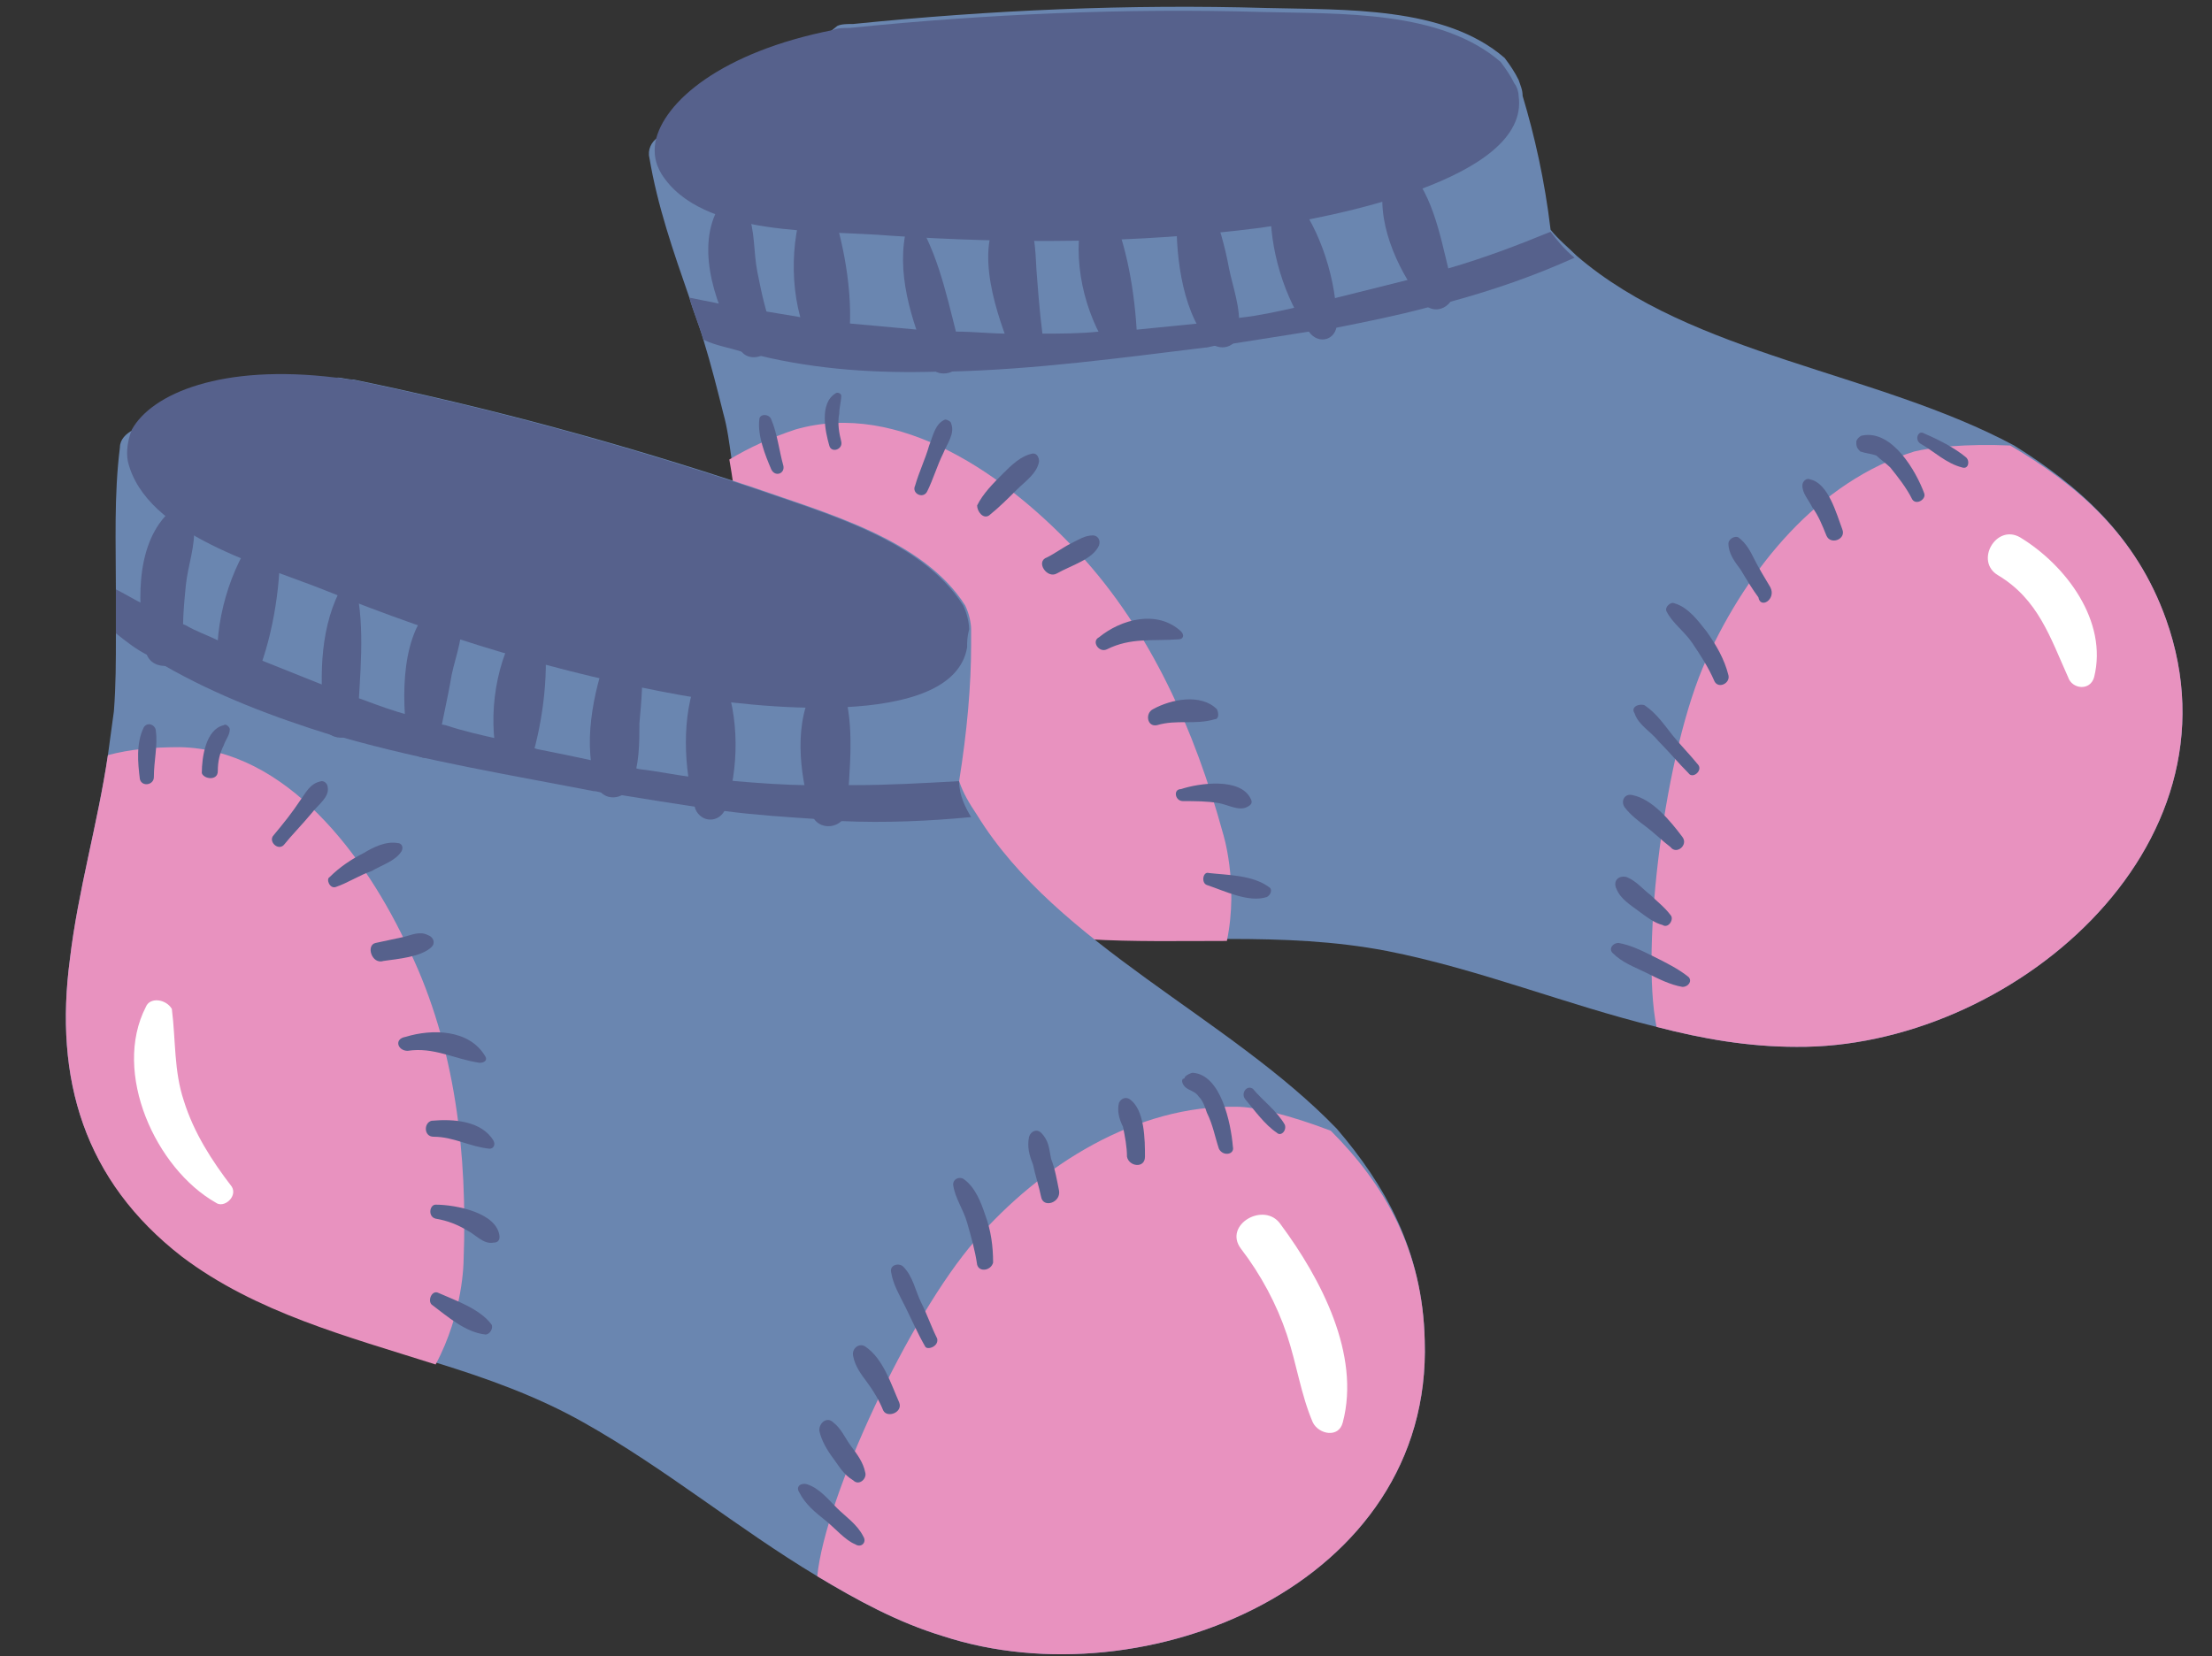 <?xml version="1.0" encoding="utf-8"?>
<!-- Generator: Adobe Illustrator 22.0.1, SVG Export Plug-In . SVG Version: 6.00 Build 0)  -->
<svg version="1.1" id="Capa_1" xmlns="http://www.w3.org/2000/svg" xmlns:xlink="http://www.w3.org/1999/xlink" x="0px" y="0px"
	 viewBox="0 0 110.7 82.9" style="enable-background:new 0 0 110.7 82.9;" xml:space="preserve">
<rect x="0" y="0" width="110.7" height="82.9" fill="#333333" stroke="none"/>
<style type="text/css">
	.st0{fill:#6A86B0;}
	.st1{fill:#56618C;}
	.st2{fill:#E892BF;}
	.st3{fill:#FFFFFF;}
</style>
<g>
	<g>
		<path class="st0" d="M108.4,31c4.1,11.5-7.9,21.5-18.5,21.4c-2.4,0-4.7-0.4-7-1c-4.5-1.1-8.9-2.9-13.5-3.8
			c-2.6-0.5-5.2-0.6-7.9-0.6c-4.7,0-9.3,0.2-13.7-1.3c-5.8-2.1-8.8-6.5-9.9-12.5c-0.6-3.4-0.7-6.9-1.3-10.3
			c-0.1-0.7-0.2-1.5-0.4-2.2c-0.3-1.2-0.6-2.4-1-3.7l0,0c-0.2-0.7-0.5-1.4-0.7-2.1c-0.8-2.3-1.6-4.6-2-7c-0.1-0.4,0.1-0.8,0.4-1l0,0
			c0.3-0.3,0.8-0.4,1.2,0c0.2,0.3,0.5,0.5,0.7,0.8c0,0,2.8-3,7.1-6.4c0.2-0.1,0.5-0.1,0.8-0.1c6.9-0.7,13.8-1,20.7-0.8
			c3.9,0.1,8.9-0.1,11.9,2.5c0.3,0.4,0.5,0.7,0.7,1.1c0,0,0,0,0,0c0.1,0.3,0.2,0.5,0.2,0.8c0,0,0,0,0,0c0.6,2,1.1,4.2,1.4,6.7
			c0.4,0.5,0.9,0.9,1.3,1.3c5.8,5,15,5.8,21.9,9.5C104,24.3,106.9,26.8,108.4,31z"/>
		<path class="st1" d="M76,4.8C76,4.8,76,4.9,76,4.8c0.6,4.2-9.5,6.1-12.9,6.6c-6.2,0.8-12.4,0.8-18.5,0.4
			c-3.5-0.3-9.5,0.1-11.5-3.1c-0.3-0.5-0.4-1-0.3-1.6l0,0c0.4-2,3.3-4.5,8.9-5.6c0.2-0.1,0.5-0.1,0.8-0.1c6.9-0.7,13.8-1,20.7-0.8
			c3.9,0.1,8.9-0.1,11.9,2.5c0.3,0.4,0.5,0.7,0.7,1.1c0,0,0,0,0,0C75.9,4.3,76,4.6,76,4.8z"/>
		<path class="st2" d="M61.2,41.7c0,0,0.8,2.5,0.2,5.4c-4.7,0-9.3,0.2-13.7-1.3c-5.8-2.1-8.8-6.5-9.9-12.5
			c-0.6-3.4-0.7-6.9-1.3-10.3c1-0.6,2.1-1.1,3.3-1.5C45,20,50.4,23.8,54,27.7C57.6,31.6,59.8,36.6,61.2,41.7z"/>
		<path class="st2" d="M108.4,31c4.1,11.5-7.9,21.5-18.5,21.4c-2.4,0-4.7-0.4-7-1c-0.8-4,0.4-13.8,2.5-18.4
			c2.1-4.6,5.6-8.9,10.4-10.4c0.8-0.2,2.6-0.4,4.8-0.3C104,24.3,106.9,26.8,108.4,31z"/>
		<g>
			<path class="st1" d="M78.8,12.9c-2,0.9-4,1.6-6.2,2.2l0,0c-0.4,0.1-0.8,0.2-1.2,0.3c-1.5,0.4-3,0.7-4.5,1
				c-0.5,0.1-0.9,0.2-1.4,0.2c-1.3,0.2-2.5,0.4-3.8,0.6l0,0c-0.3,0-0.5,0.1-0.8,0.1c-0.2,0-0.4,0.1-0.6,0.1
				c-4.1,0.5-8.5,1.1-12.8,1.2l0,0c-0.2,0-0.3,0-0.5,0c0,0,0,0,0,0c-3.1,0.1-6.1-0.1-9-0.8c0,0,0,0,0,0c-0.3-0.1-0.6-0.1-0.9-0.2
				c-0.6-0.2-1.3-0.3-1.9-0.6l0,0c-0.2-0.7-0.5-1.4-0.7-2.1c0.5,0.1,1,0.2,1.5,0.3c0.8,0.2,1.6,0.3,2.4,0.4c0.6,0.1,1.2,0.2,1.8,0.3
				c0.8,0.1,1.6,0.2,2.4,0.3c1.1,0.1,2.2,0.2,3.3,0.3c0.7,0,1.3,0.1,2,0.1c0.8,0,1.7,0.1,2.5,0.1c0.6,0,1.2,0,1.8,0
				c0.9,0,1.8,0,2.8-0.1c0.7,0,1.3-0.1,1.9-0.1c1-0.1,2-0.2,3-0.3c0.7-0.1,1.4-0.2,2.2-0.3c0.9-0.1,1.8-0.3,2.7-0.5
				c0.7-0.1,1.4-0.3,2.1-0.5c1.2-0.3,2.4-0.6,3.6-0.9c0.7-0.2,1.4-0.4,2.1-0.6c1.7-0.5,3.3-1.1,5-1.8C77.9,12,78.3,12.5,78.8,12.9z"
				/>
		</g>
		<g>
			<path class="st1" d="M38.7,16.6c-0.4-1-0.6-2-0.8-3c-0.2-1-0.1-2.1-0.5-3c-0.3-0.6-1.1-0.8-1.5-0.1c-1.1,2.1,0,5,1.1,6.9
				C37.4,18.4,39.1,17.7,38.7,16.6L38.7,16.6z"/>
		</g>
		<g>
			<path class="st1" d="M42.5,16.8c0.2-2.2-0.3-4.8-1-6.8c-0.2-0.6-1-0.5-1.2,0c-0.8,2.1-0.8,5,0.2,7.1C41,18.2,42.4,18,42.5,16.8
				L42.5,16.8z"/>
		</g>
		<g>
			<path class="st1" d="M48.1,17.6c-0.6-2.2-1-4.5-2.1-6.4c-0.2-0.3-0.6-0.2-0.6,0.1c-0.6,2.3,0.2,4.7,1.1,6.9
				C46.8,19.1,48.4,18.7,48.1,17.6L48.1,17.6z"/>
		</g>
		<g>
			<path class="st1" d="M52.3,17.6c-0.2-1.2-0.3-2.4-0.4-3.7c-0.1-1,0-2.2-0.6-3.2c-0.2-0.4-0.9-0.5-1.2-0.1
				c-1.4,1.9-0.2,5.2,0.6,7.2C51.1,18.6,52.5,18.5,52.3,17.6L52.3,17.6z"/>
		</g>
		<g>
			<path class="st1" d="M56.9,16.8c-0.1-2.1-0.5-4.6-1.4-6.5c-0.2-0.5-1-0.6-1.2,0c-0.7,2.2-0.2,4.9,1,6.9
				C55.7,18.1,56.9,17.6,56.9,16.8L56.9,16.8z"/>
		</g>
		<g>
			<path class="st1" d="M61.8,16.4c0.1,0,0-0.1,0-0.1C61.7,16.3,61.7,16.4,61.8,16.4L61.8,16.4z"/>
		</g>
		<g>
			<path class="st1" d="M62,16.5c0.1-1.1-0.3-2.1-0.5-3.1c-0.2-1.1-0.5-2.1-0.9-3.2c-0.3-1-1.7-0.7-1.7,0.3c-0.1,2,0.2,4.9,1.5,6.5
				C61,17.7,62,17.4,62,16.5L62,16.5z"/>
		</g>
		<g>
			<path class="st1" d="M66.9,16.2c0-2.1-0.8-4.7-2.1-6.3c-0.4-0.5-1.2-0.3-1.2,0.4c-0.1,2.1,0.7,4.7,1.9,6.3
				C66,17.3,66.9,17,66.9,16.2L66.9,16.2z"/>
		</g>
		<g>
			<path class="st1" d="M72.7,14.3c-0.5-1.8-0.8-4.1-2-5.6c-0.4-0.5-1.2-0.4-1.4,0.2c-0.5,2.1,0.6,4.5,1.8,6.1
				C71.7,16,73,15.3,72.7,14.3L72.7,14.3z"/>
		</g>
		<g>
			<path class="st1" d="M39.2,23.3c-0.2-0.7-0.3-1.6-0.6-2.3c-0.1-0.3-0.6-0.3-0.6,0c-0.1,0.8,0.3,1.8,0.6,2.5
				C38.8,23.9,39.3,23.7,39.2,23.3L39.2,23.3z"/>
		</g>
		<g>
			<path class="st1" d="M42.1,22.1c-0.1-0.4-0.2-0.9-0.1-1.4c0-0.3,0.1-0.6,0.1-0.9c0-0.1-0.2-0.2-0.3-0.1c-0.8,0.5-0.5,1.9-0.3,2.6
				C41.6,22.7,42.2,22.5,42.1,22.1L42.1,22.1z"/>
		</g>
		<g>
			<path class="st1" d="M46.4,24.6c0.3-0.6,0.5-1.3,0.8-1.9c0.2-0.5,0.6-1,0.4-1.5c0-0.1-0.2-0.2-0.3-0.2c-0.5,0.2-0.6,0.8-0.8,1.3
				c-0.2,0.7-0.5,1.3-0.7,2C45.6,24.7,46.2,25,46.4,24.6L46.4,24.6z"/>
		</g>
		<g>
			<path class="st1" d="M49.5,25.8c0.5-0.4,1-0.9,1.4-1.3c0.4-0.4,1-0.8,1.1-1.4c0-0.2-0.1-0.4-0.3-0.4c-0.6,0.1-1.1,0.6-1.5,1
				c-0.5,0.5-1,1-1.3,1.6C48.9,25.6,49.2,26,49.5,25.8L49.5,25.8z"/>
		</g>
		<g>
			<path class="st1" d="M52.9,28.7c0.7-0.4,1.8-0.7,2.1-1.4c0.1-0.3-0.1-0.5-0.3-0.5c-0.4,0-0.7,0.2-1.1,0.4
				c-0.4,0.2-0.8,0.5-1.2,0.7C51.8,28.1,52.4,29,52.9,28.7L52.9,28.7z"/>
		</g>
		<g>
			<path class="st1" d="M55.4,32.5c1.2-0.6,2.3-0.4,3.6-0.5c0.2,0,0.3-0.2,0.1-0.4c-1.2-1.1-3-0.6-4.1,0.3
				C54.6,32.1,55,32.7,55.4,32.5L55.4,32.5z"/>
		</g>
		<g>
			<path class="st1" d="M57.9,36.3c1-0.3,1.9,0,2.9-0.3c0.2,0,0.2-0.3,0.1-0.5c-0.8-0.8-2.3-0.5-3.2,0
				C57.3,35.7,57.4,36.4,57.9,36.3L57.9,36.3z"/>
		</g>
		<g>
			<path class="st1" d="M59.2,40.1c0.6,0,1.2,0,1.8,0.1c0.5,0.1,1,0.4,1.4,0.2c0.2-0.1,0.3-0.2,0.2-0.4c-0.5-1.1-2.6-0.8-3.5-0.5
				C58.7,39.5,58.8,40.1,59.2,40.1L59.2,40.1z"/>
		</g>
		<g>
			<path class="st1" d="M60.4,44.3c0.9,0.3,2.1,0.9,3,0.6c0.2-0.1,0.3-0.4,0.1-0.5c-0.8-0.6-2.1-0.6-3-0.7
				C60.2,43.6,60.1,44.2,60.4,44.3L60.4,44.3z"/>
		</g>
		<g>
			<path class="st1" d="M84.5,48.9c-0.5-0.4-1.1-0.7-1.7-1c-0.6-0.3-1.2-0.6-1.8-0.7c-0.3,0-0.5,0.3-0.3,0.5c0.5,0.5,1.1,0.7,1.7,1
				c0.6,0.3,1.2,0.6,1.8,0.7C84.5,49.4,84.7,49.1,84.5,48.9L84.5,48.9z"/>
		</g>
		<g>
			<path class="st1" d="M83.6,45.8c-0.3-0.4-0.7-0.7-1-1c-0.4-0.3-0.7-0.7-1.2-0.9c-0.4-0.1-0.7,0.2-0.5,0.6
				c0.2,0.5,0.7,0.8,1.1,1.1c0.4,0.3,0.8,0.6,1.2,0.7C83.5,46.5,83.8,46,83.6,45.8L83.6,45.8z"/>
		</g>
		<g>
			<path class="st1" d="M84.2,41.9c-0.6-0.8-1.5-1.9-2.5-2.1c-0.4-0.1-0.6,0.3-0.4,0.6c0.3,0.4,0.7,0.7,1.1,1c0.4,0.3,0.8,0.7,1.2,1
				C83.9,42.8,84.5,42.3,84.2,41.9L84.2,41.9z"/>
		</g>
		<g>
			<path class="st1" d="M85,38.3c-0.4-0.5-0.9-1-1.3-1.5c-0.4-0.5-0.8-1.1-1.4-1.5c-0.3-0.1-0.7,0.1-0.5,0.4
				c0.2,0.6,0.8,0.9,1.2,1.4c0.5,0.5,1,1.1,1.5,1.6C84.7,39,85.2,38.6,85,38.3L85,38.3z"/>
		</g>
		<g>
			<path class="st1" d="M86.5,33.8c-0.2-0.8-0.6-1.5-1.1-2.2c-0.4-0.5-0.9-1.2-1.6-1.4c-0.2-0.1-0.5,0.2-0.4,0.4
				c0.3,0.6,0.9,1,1.3,1.6c0.4,0.6,0.8,1.2,1.1,1.9C86,34.5,86.6,34.2,86.5,33.8L86.5,33.8z"/>
		</g>
		<g>
			<path class="st1" d="M88.6,29.4c-0.3-0.5-0.6-1-0.8-1.4c-0.2-0.4-0.4-0.8-0.8-1.1c-0.2-0.1-0.5,0.1-0.5,0.3
				c0,0.5,0.3,0.9,0.6,1.3c0.3,0.5,0.6,1,0.9,1.4C88.1,30.5,88.9,30,88.6,29.4L88.6,29.4z"/>
		</g>
		<g>
			<path class="st1" d="M92.2,26.5c-0.3-0.8-0.7-2.3-1.6-2.5c-0.2-0.1-0.4,0.1-0.4,0.3c0,0.4,0.3,0.7,0.5,1.1
				c0.3,0.4,0.5,0.9,0.7,1.4C91.6,27.3,92.4,27,92.2,26.5L92.2,26.5z"/>
		</g>
		<g>
			<path class="st1" d="M96.3,24.7c-0.4-1.1-1.6-3.2-3.1-2.9c-0.1,0-0.3,0.2-0.3,0.3c0,0,0,0.1,0,0.1c0,0.2,0.1,0.3,0.2,0.4
				c0.3,0.1,0.5,0.1,0.8,0.2c0.2,0.2,0.5,0.4,0.7,0.6c0.4,0.5,0.8,1,1.1,1.6C95.9,25.3,96.4,25,96.3,24.7L96.3,24.7z"/>
		</g>
		<g>
			<path class="st1" d="M96.1,22.2c0.7,0.4,1.3,1,2.1,1.2c0.3,0.1,0.4-0.3,0.2-0.5c-0.6-0.5-1.4-0.9-2.1-1.2
				C96,21.5,95.8,22,96.1,22.2L96.1,22.2z"/>
		</g>
	</g>
	<g>
		<path class="st0" d="M71.3,67.1c0.4,12.2-14,18.1-24.1,14.8c-2.3-0.7-4.3-1.8-6.3-3c-4-2.4-7.6-5.4-11.7-7.7
			c-2.3-1.3-4.8-2.2-7.4-3c-4.4-1.4-9-2.6-12.7-5.4C4.2,59.1,2.7,54,3.5,48c0.4-3.4,1.4-6.8,1.9-10.2c0.1-0.7,0.2-1.5,0.3-2.2
			c0.1-1.3,0.1-2.5,0.1-3.8v0c0-0.7,0-1.4,0-2.2c0-2.4-0.1-4.8,0.2-7.2c0-0.4,0.3-0.7,0.7-0.9h0c0.4-0.2,0.9-0.1,1.1,0.4
			c0.1,0.3,0.3,0.6,0.4,1c0,0,3.6-2,8.7-4c0.2,0,0.5,0.1,0.8,0.1c6.8,1.4,13.4,3.2,20,5.4c3.7,1.3,8.5,2.6,10.6,5.9
			c0.2,0.4,0.3,0.9,0.3,1.2c0,0,0,0,0,0c0,0.3,0,0.5,0,0.8c0,0,0,0,0,0c0,2-0.2,4.3-0.6,6.8c0.2,0.6,0.5,1.1,0.9,1.7
			c4,6.5,12.6,10.1,18,15.7C69.3,59.3,71.2,62.6,71.3,67.1z"/>
		<path class="st1" d="M48.4,32.4C48.4,32.4,48.4,32.4,48.4,32.4c-0.7,4.2-10.9,3-14.3,2.4c-6.1-1.1-12-2.9-17.7-5.2
			c-3.2-1.3-9.1-2.8-10-6.5c-0.1-0.5,0-1.1,0.2-1.6h0c1-1.8,4.5-3.3,10.2-2.6c0.2,0,0.5,0.1,0.8,0.1c6.8,1.4,13.4,3.2,20,5.4
			c3.7,1.3,8.5,2.6,10.6,5.9c0.2,0.4,0.3,0.9,0.3,1.2c0,0,0,0,0,0C48.4,31.9,48.4,32.1,48.4,32.4z"/>
		<path class="st2" d="M23.2,63.1c0,0,0,2.6-1.4,5.2c-4.4-1.4-9-2.6-12.7-5.4C4.2,59.1,2.7,54,3.5,48c0.4-3.4,1.4-6.8,1.9-10.2
			c1.1-0.3,2.3-0.4,3.6-0.4c5.3,0.1,9.3,5.4,11.5,10.2C22.8,52.4,23.4,57.8,23.2,63.1z"/>
		<path class="st2" d="M71.3,67.1c0.4,12.2-14,18.1-24.1,14.8c-2.3-0.7-4.3-1.8-6.3-3c0.4-4,4.6-13,7.9-16.8s8.1-6.8,13.1-6.7
			c0.9,0,2.6,0.4,4.7,1.2C69.3,59.3,71.2,62.6,71.3,67.1z"/>
		<g>
			<path class="st1" d="M48.6,40.9c-2.1,0.2-4.3,0.3-6.5,0.2h0c-0.4,0-0.8,0-1.2-0.1c-1.5-0.1-3.1-0.2-4.6-0.4
				c-0.5,0-0.9-0.1-1.4-0.2c-1.3-0.2-2.6-0.4-3.8-0.6h0c-0.3,0-0.5-0.1-0.8-0.1c-0.2,0-0.4-0.1-0.6-0.1c-4.1-0.8-8.4-1.5-12.6-2.7h0
				c-0.2,0-0.3-0.1-0.5-0.1c0,0,0,0,0,0c-2.9-0.9-5.8-2-8.4-3.5c0,0,0,0,0,0c-0.3-0.2-0.5-0.3-0.8-0.5c-0.6-0.3-1.1-0.7-1.6-1.1v0
				c0-0.7,0-1.4,0-2.2c0.4,0.2,0.9,0.5,1.3,0.7c0.7,0.4,1.4,0.8,2.2,1.1c0.5,0.3,1.1,0.5,1.7,0.8c0.7,0.3,1.4,0.7,2.2,1
				c1,0.4,2,0.8,3,1.2c0.6,0.2,1.2,0.5,1.9,0.7c0.8,0.3,1.6,0.6,2.4,0.8c0.6,0.2,1.2,0.4,1.8,0.5c0.9,0.3,1.8,0.5,2.7,0.7
				c0.6,0.2,1.3,0.3,1.9,0.5c1,0.2,2,0.4,2.9,0.6c0.7,0.1,1.4,0.2,2.2,0.4c0.9,0.1,1.8,0.3,2.7,0.4c0.7,0.1,1.4,0.1,2.1,0.2
				c1.2,0.1,2.5,0.2,3.7,0.2c0.7,0,1.4,0,2.2,0c1.8,0,3.5-0.1,5.3-0.2C48,39.8,48.3,40.4,48.6,40.9z"/>
		</g>
		<g>
			<path class="st1" d="M9.2,32.4c-0.1-1,0-2.1,0.1-3.1c0.1-1,0.5-2,0.4-3c-0.1-0.7-0.8-1.1-1.3-0.6c-1.7,1.7-1.5,4.8-1.1,6.9
				C7.5,33.7,9.3,33.5,9.2,32.4L9.2,32.4z"/>
		</g>
		<g>
			<path class="st1" d="M12.9,33.7c0.8-2,1.2-4.7,1.1-6.8c0-0.6-0.8-0.8-1.1-0.3c-1.4,1.8-2.2,4.6-2,6.9
				C11,34.6,12.4,34.8,12.9,33.7L12.9,33.7z"/>
		</g>
		<g>
			<path class="st1" d="M17.9,36.1c0.1-2.3,0.4-4.6-0.1-6.8c-0.1-0.3-0.5-0.3-0.6-0.1c-1.2,2.1-1.2,4.5-1,6.9
				C16.2,37.2,17.9,37.2,17.9,36.1L17.9,36.1z"/>
		</g>
		<g>
			<path class="st1" d="M21.9,37.4c0.2-1.2,0.5-2.4,0.7-3.6c0.2-1,0.7-2.1,0.4-3.2c-0.1-0.4-0.7-0.7-1.1-0.5c-1.9,1.4-1.8,4.9-1.5,7
				C20.5,38,21.8,38.3,21.9,37.4L21.9,37.4z"/>
		</g>
		<g>
			<path class="st1" d="M26.6,38c0.6-2,0.9-4.5,0.6-6.6c-0.1-0.6-0.8-0.8-1.1-0.3c-1.3,1.9-1.7,4.7-1.2,6.9
				C25.1,38.9,26.3,38.8,26.6,38L26.6,38z"/>
		</g>
		<g>
			<path class="st1" d="M31.4,39.1c0.1,0,0.1-0.1,0-0.1C31.3,39,31.3,39.1,31.4,39.1L31.4,39.1z"/>
		</g>
		<g>
			<path class="st1" d="M31.6,39.3c0.4-1,0.4-2.1,0.4-3.1c0.1-1.1,0.2-2.2,0.1-3.3c0-1.1-1.4-1.1-1.7-0.2c-0.7,1.9-1.3,4.7-0.5,6.7
				C30.2,40.1,31.2,40.1,31.6,39.3L31.6,39.3z"/>
		</g>
		<g>
			<path class="st1" d="M36.3,40.5c0.7-2,0.7-4.7-0.1-6.6c-0.2-0.6-1-0.6-1.3,0c-0.8,1.9-0.7,4.6-0.1,6.6
				C35.1,41.2,36,41.2,36.3,40.5L36.3,40.5z"/>
		</g>
		<g>
			<path class="st1" d="M42.4,40.5c0.1-1.9,0.4-4.2-0.2-6c-0.2-0.6-1.1-0.8-1.4-0.2c-1.1,1.8-0.8,4.4-0.2,6.4
				C40.9,41.7,42.3,41.5,42.4,40.5L42.4,40.5z"/>
		</g>
		<g>
			<path class="st1" d="M7.7,38.9c0-0.8,0.2-1.6,0.1-2.3c0-0.3-0.4-0.5-0.6-0.2c-0.4,0.8-0.3,1.8-0.2,2.6
				C7.1,39.4,7.7,39.3,7.7,38.9L7.7,38.9z"/>
		</g>
		<g>
			<path class="st1" d="M10.9,38.6c0-0.5,0.1-0.9,0.3-1.3c0.1-0.3,0.3-0.5,0.3-0.8c0-0.1-0.2-0.3-0.3-0.2c-0.9,0.2-1.1,1.6-1.1,2.4
				C10.2,39,10.9,39.1,10.9,38.6L10.9,38.6z"/>
		</g>
		<g>
			<path class="st1" d="M14.2,42.3c0.4-0.5,0.9-1,1.4-1.6c0.3-0.4,0.9-0.8,0.8-1.3c0-0.1-0.1-0.3-0.3-0.3c-0.6,0.1-0.8,0.6-1.1,1
				c-0.4,0.6-0.8,1.1-1.3,1.7C13.4,42.1,13.9,42.6,14.2,42.3L14.2,42.3z"/>
		</g>
		<g>
			<path class="st1" d="M16.8,44.4c0.6-0.2,1.2-0.6,1.8-0.8c0.5-0.3,1.2-0.5,1.5-1c0.1-0.2,0-0.4-0.2-0.4c-0.6-0.1-1.2,0.2-1.7,0.5
				c-0.6,0.3-1.2,0.7-1.7,1.2C16.3,44,16.5,44.5,16.8,44.4L16.8,44.4z"/>
		</g>
		<g>
			<path class="st1" d="M19.2,48.1c0.7-0.1,1.9-0.2,2.4-0.7c0.2-0.2,0.1-0.5-0.2-0.6c-0.4-0.2-0.8,0-1.2,0.1
				c-0.5,0.1-0.9,0.2-1.4,0.3C18.3,47.3,18.6,48.3,19.2,48.1L19.2,48.1z"/>
		</g>
		<g>
			<path class="st1" d="M20.4,52.6c1.3-0.2,2.3,0.4,3.6,0.6c0.2,0,0.4-0.1,0.3-0.3c-0.8-1.4-2.7-1.4-4-1
				C19.7,52,19.9,52.6,20.4,52.6L20.4,52.6z"/>
		</g>
		<g>
			<path class="st1" d="M21.7,56.9c1,0,1.8,0.5,2.8,0.6c0.2,0,0.3-0.2,0.2-0.4c-0.6-1-2-1.1-3.1-1C21.2,56.2,21.2,56.9,21.7,56.9
				L21.7,56.9z"/>
		</g>
		<g>
			<path class="st1" d="M21.8,61c0.6,0.1,1.1,0.3,1.6,0.6c0.4,0.2,0.8,0.7,1.3,0.6c0.2,0,0.3-0.1,0.3-0.3c-0.1-1.2-2.2-1.6-3.2-1.6
				C21.5,60.3,21.4,60.9,21.8,61L21.8,61z"/>
		</g>
		<g>
			<path class="st1" d="M21.6,65.3c0.8,0.6,1.7,1.4,2.7,1.5c0.2,0,0.4-0.3,0.3-0.5c-0.6-0.8-1.8-1.2-2.7-1.6
				C21.6,64.6,21.4,65.1,21.6,65.3L21.6,65.3z"/>
		</g>
		<g>
			<path class="st1" d="M43.2,76.9c-0.3-0.6-0.9-1-1.3-1.4c-0.5-0.5-0.9-1-1.5-1.2c-0.3-0.1-0.6,0.1-0.4,0.4c0.3,0.6,0.8,1,1.3,1.4
				c0.5,0.4,1,1,1.5,1.2C43.1,77.5,43.4,77.2,43.2,76.9L43.2,76.9z"/>
		</g>
		<g>
			<path class="st1" d="M43.3,73.7c-0.1-0.5-0.4-0.9-0.7-1.3c-0.3-0.4-0.5-0.9-0.9-1.2c-0.3-0.3-0.7,0-0.7,0.4
				c0.1,0.5,0.4,1,0.7,1.4c0.3,0.4,0.5,0.8,1,1.1C43,74.4,43.4,74,43.3,73.7L43.3,73.7z"/>
		</g>
		<g>
			<path class="st1" d="M45,70.2c-0.4-0.9-0.8-2.2-1.7-2.8c-0.3-0.2-0.7,0.1-0.6,0.5c0.1,0.5,0.4,0.9,0.7,1.3
				c0.3,0.4,0.6,0.9,0.8,1.4C44.4,71,45.2,70.7,45,70.2L45,70.2z"/>
		</g>
		<g>
			<path class="st1" d="M46.9,67c-0.3-0.6-0.5-1.2-0.8-1.8c-0.3-0.6-0.4-1.3-0.9-1.8c-0.2-0.2-0.7-0.1-0.6,0.3
				c0.1,0.6,0.4,1.1,0.7,1.7c0.3,0.6,0.6,1.3,1,2C46.4,67.6,47,67.4,46.9,67L46.9,67z"/>
		</g>
		<g>
			<path class="st1" d="M49.7,63.2c0-0.8-0.1-1.6-0.4-2.4c-0.2-0.6-0.5-1.4-1.1-1.8c-0.2-0.1-0.5,0-0.5,0.3c0.1,0.7,0.5,1.2,0.7,1.9
				c0.2,0.7,0.4,1.4,0.5,2.1C49,63.7,49.6,63.6,49.7,63.2L49.7,63.2z"/>
		</g>
		<g>
			<path class="st1" d="M53,59.6c-0.1-0.5-0.2-1.1-0.4-1.6c-0.1-0.5-0.1-0.9-0.5-1.3c-0.2-0.2-0.5-0.1-0.6,0.2
				c-0.1,0.5,0,0.9,0.2,1.4c0.1,0.5,0.3,1.1,0.4,1.6C52.2,60.5,53.1,60.2,53,59.6L53,59.6z"/>
		</g>
		<g>
			<path class="st1" d="M57.3,57.9c0-0.8,0-2.4-0.8-2.9c-0.2-0.1-0.4,0-0.5,0.2c-0.1,0.4,0,0.8,0.2,1.2c0.1,0.5,0.2,1,0.2,1.5
				C56.5,58.4,57.3,58.5,57.3,57.9L57.3,57.9z"/>
		</g>
		<g>
			<path class="st1" d="M61.7,57.4c-0.1-1.2-0.6-3.6-2-3.7c-0.1,0-0.3,0.1-0.4,0.2c0,0,0,0.1-0.1,0.1c-0.1,0.1,0,0.3,0.1,0.4
				c0.2,0.2,0.5,0.2,0.7,0.5c0.2,0.2,0.3,0.5,0.4,0.8c0.3,0.6,0.4,1.2,0.6,1.8C61.2,57.9,61.8,57.8,61.7,57.4L61.7,57.4z"/>
		</g>
		<g>
			<path class="st1" d="M62.3,55c0.5,0.6,1,1.3,1.6,1.7c0.2,0.2,0.5-0.1,0.4-0.4c-0.4-0.7-1.1-1.2-1.6-1.8
				C62.4,54.3,62.1,54.7,62.3,55L62.3,55z"/>
		</g>
	</g>
	<g>
		<path class="st3" d="M62.1,62.5c1,1.3,1.8,2.8,2.3,4.3c0.5,1.5,0.7,3,1.3,4.4c0.3,0.6,1.3,0.8,1.5,0c0.9-3.4-1.1-7.2-3.1-9.9
			C63.3,60.1,61.2,61.3,62.1,62.5L62.1,62.5z"/>
	</g>
	<g>
		<path class="st3" d="M100,28.8c2,1.2,2.6,3.1,3.5,5.1c0.2,0.6,1.1,0.7,1.3,0c0.7-2.8-1.4-5.6-3.7-7C99.9,26.2,98.8,28.1,100,28.8
			L100,28.8z"/>
	</g>
	<g>
		<path class="st3" d="M7.3,50.4c-1.7,3.3,0.5,8.1,3.5,9.8c0.4,0.3,1.1-0.3,0.8-0.8c-1-1.3-1.9-2.7-2.4-4.3c-0.5-1.5-0.4-3-0.6-4.6
			C8.3,50,7.5,49.9,7.3,50.4L7.3,50.4z"/>
	</g>
</g>
</svg>
